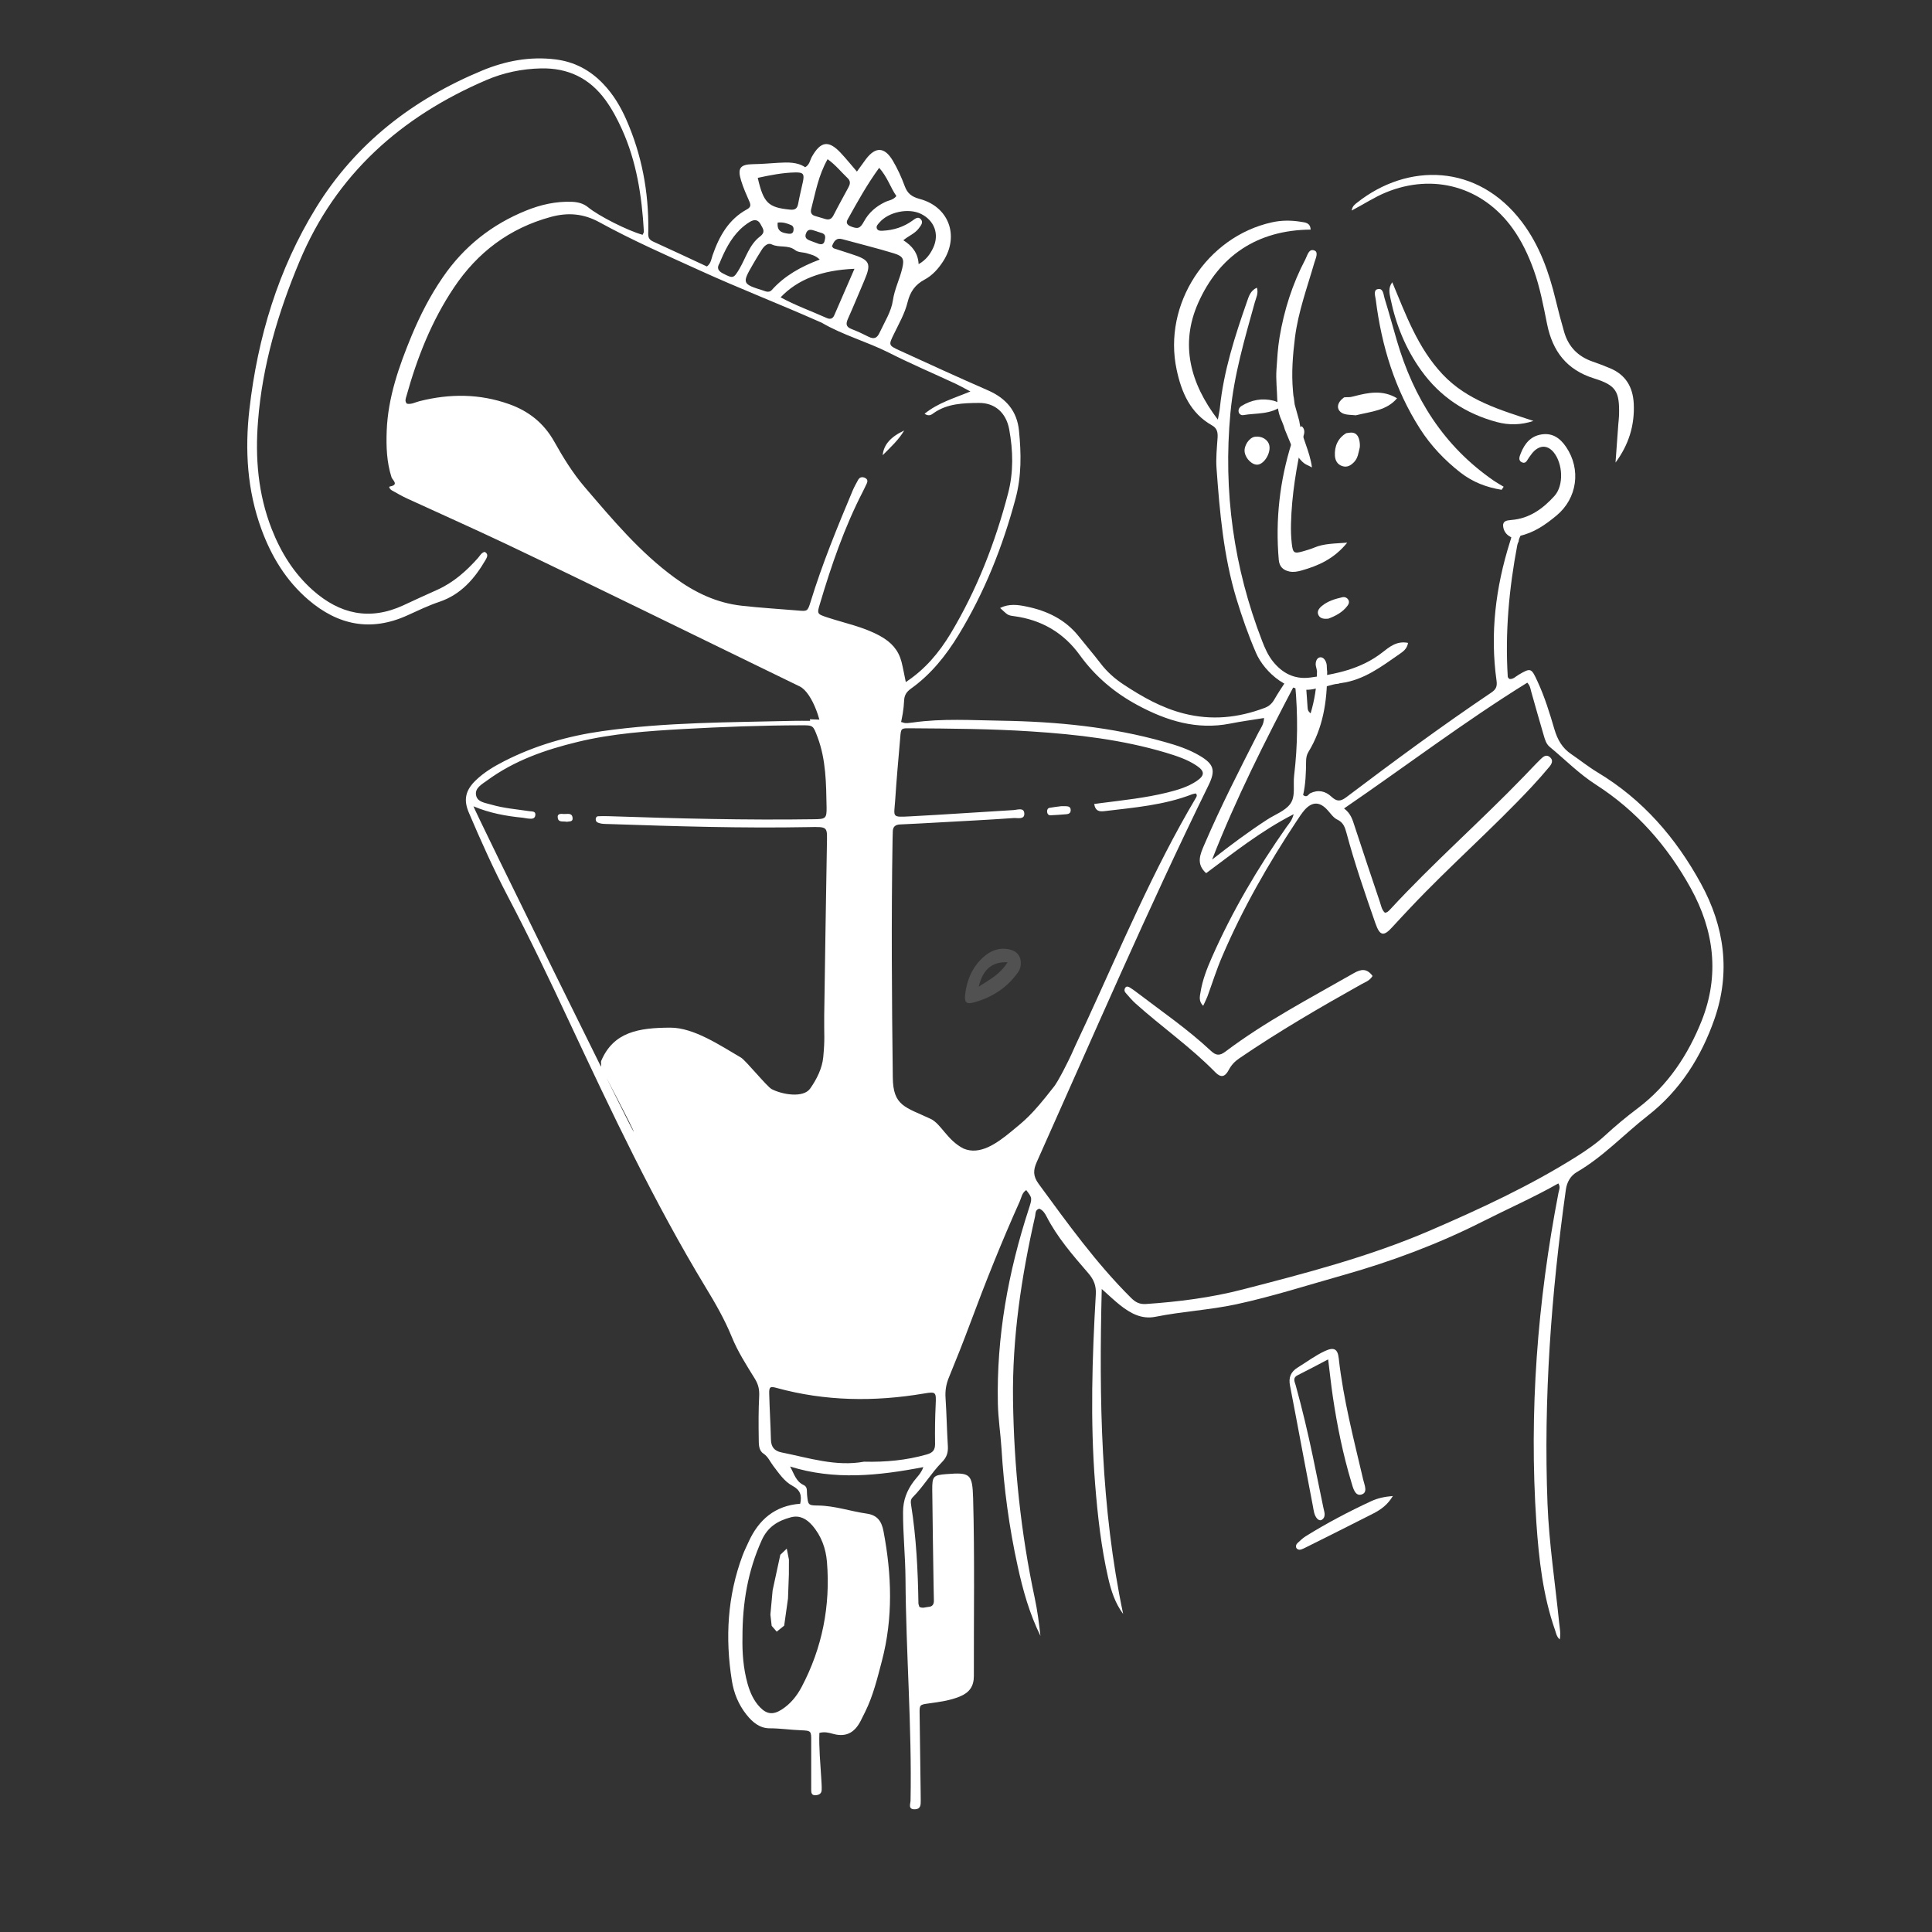 <svg xmlns="http://www.w3.org/2000/svg" viewBox="0 0 260 260" width="260" height="260" preserveAspectRatio="xMidYMid meet" style="width: 100%; height: 100%; transform: translate3d(0px, 0px, 0px); content-visibility: visible;"><rect x="0" y="0" width="260" height="260" fill="#333333" stroke="none"/><defs><clipPath id="__lottie_element_161"><rect width="260" height="260" x="0" y="0"/></clipPath><clipPath id="__lottie_element_175"><path d="M0,0 L260,0 L260,260 L0,260z"/></clipPath><clipPath id="__lottie_element_182"><path d="M0,0 L260,0 L260,260 L0,260z"/></clipPath><clipPath id="__lottie_element_189"><path d="M0,0 L260,0 L260,260 L0,260z"/></clipPath><clipPath id="__lottie_element_196"><path d="M0,0 L260,0 L260,260 L0,260z"/></clipPath></defs><g clip-path="url(#__lottie_element_161)"><g transform="matrix(0.955,0.297,-0.297,0.955,49.14,-2.248)" opacity="1" style="display: block;"><g opacity="1" transform="matrix(1,0,0,1,52.34,41.91)"><path fill="rgb(255,255,255)" fill-opacity="1" d=" M-14.26,26.37 C-14.66,26.61 -14.71,27.05 -14.88,27.43 C-15.85,29.57 -17.05,31.56 -18.84,33.14 C-20.1,34.25 -21.35,35.37 -22.59,36.5 C-26.28,39.82 -30.37,40.16 -34.78,38.18 C-37.91,36.77 -40.43,34.58 -42.55,31.93 C-45.69,28 -47.52,23.47 -48.61,18.62 C-50.28,11.29 -50.37,3.88 -49.66,-3.56 C-48.46,-16.2 -42.4,-26.21 -32.9,-34.32 C-30.98,-35.96 -28.77,-37.19 -26.35,-38 C-22.92,-39.15 -19.75,-38.7 -16.82,-36.53 C-15.61,-35.63 -14.55,-34.58 -13.55,-33.46 C-10.34,-29.86 -8.28,-25.62 -6.61,-21.16 C-6.56,-21.02 -6.63,-20.84 -6.64,-20.68 C-8.7,-20.62 -13,-21.33 -14.74,-22.04 C-15.51,-22.35 -16.26,-22.3 -17.03,-22.1 C-19.1,-21.54 -20.91,-20.5 -22.55,-19.16 C-26.41,-16.01 -29.12,-12.06 -30.6,-7.28 C-31.5,-4.41 -32.01,-1.45 -32.29,1.53 C-32.69,5.96 -32.86,10.4 -31.68,14.76 C-31.13,16.78 -30.44,18.76 -29.21,20.51 C-28.98,20.83 -27.9,21.16 -29.06,21.76 C-29.25,21.85 -28.89,22.13 -28.68,22.17 C-27.91,22.33 -27.15,22.51 -26.38,22.61 C-21.57,23.24 -16.76,23.8 -11.96,24.48 C-5.25,25.44 1.44,26.46 8.13,27.48 C15.95,28.67 23.77,29.89 31.59,31.07 C33.5,31.36 36.224,35.111 36.654,37.231 C40.784,37.191 42.261,36.456 46.35,33.38 C46.19,33.15 46.12,32.79 46.09,32.26 C46.02,31.05 45.88,29.86 45.57,28.7 C45.38,27.98 45.56,27.45 45.99,26.89 C47.98,24.26 49.15,21.26 49.95,18.09 C51.58,11.59 52.09,4.97 51.82,-1.71 C51.7,-4.82 50.75,-7.72 49.55,-10.55 C48.52,-12.99 46.61,-14.19 44,-14.49 C39.65,-14.97 35.31,-15.53 30.97,-16.09 C29.36,-16.3 29.36,-16.34 29.62,-18 C29.85,-19.54 30.2,-21.08 30.1,-22.64 C30.02,-24.05 30.37,-25.17 31.38,-26.19 C32.22,-27.04 32.73,-28.16 33.05,-29.34 C34.11,-33.25 31.56,-36.54 27.51,-36.36 C26.42,-36.32 25.73,-36.57 25.08,-37.43 C24.32,-38.42 23.47,-39.37 22.54,-40.21 C20.92,-41.66 19.76,-41.33 19.03,-39.32 C18.82,-38.72 18.62,-38.11 18.37,-37.37 C17.34,-38.01 16.45,-38.61 15.53,-39.13 C13.47,-40.3 12.5,-39.82 11.99,-37.47 C11.88,-36.95 12.03,-36.37 11.55,-35.86 C10.31,-36.23 9.12,-35.8 7.93,-35.36 C6.87,-34.96 5.81,-34.52 4.73,-34.17 C3.09,-33.63 2.85,-33.04 3.86,-31.57 C4.43,-30.73 5.11,-29.96 5.78,-29.19 C6.11,-28.8 6.13,-28.51 5.75,-28.12 C3.79,-26.1 3.26,-23.56 3.17,-20.86 C3.15,-20.33 3.3,-19.77 2.89,-19.18 C0.27,-19.53 -2.39,-19.91 -5.06,-20.24 C-5.88,-20.34 -5.92,-20.94 -6.09,-21.5 C-7.57,-26.45 -9.94,-30.92 -13.33,-34.82 C-14.6,-36.28 -16.03,-37.56 -17.73,-38.5 C-19.95,-39.74 -22.3,-40.19 -24.83,-39.74 C-28.24,-39.13 -31.19,-37.56 -33.8,-35.39 C-41.56,-28.93 -47.17,-20.94 -49.68,-11.11 C-52.09,-1.69 -52,7.89 -50.19,17.44 C-49.16,22.86 -47.24,27.94 -43.86,32.37 C-41.49,35.47 -38.65,37.99 -35.03,39.56 C-30.18,41.66 -25.69,41.21 -21.66,37.62 C-20.49,36.58 -19.35,35.51 -18.09,34.6 C-15.59,32.79 -14.48,30.2 -13.82,27.34 C-13.73,26.95 -13.66,26.48 -14.26,26.37z M28.31,-34.49 C30.29,-34.17 31.48,-32.62 31.22,-30.64 C31.09,-29.69 30.79,-28.78 30,-27.94 C29.48,-29.35 28.42,-30.04 27.08,-30.4 C27.59,-31.19 28.29,-31.71 28.58,-32.52 C28.73,-32.97 29,-33.5 28.47,-33.81 C28.01,-34.08 27.72,-33.63 27.47,-33.29 C26.58,-32.1 25.42,-31.3 24.03,-30.79 C23.75,-30.69 23.43,-30.58 23.2,-30.86 C22.99,-31.14 23.18,-31.43 23.29,-31.7 C24.03,-33.45 26.45,-34.79 28.31,-34.49z M19.1,-30.88 C19.64,-33.45 20.16,-36.02 21.08,-38.74 C22.53,-37.87 23.32,-36.65 24.42,-35.8 C24.15,-35.13 23.6,-34.95 23.22,-34.59 C22.23,-33.67 21.54,-32.59 21.27,-31.24 C21.06,-30.17 20.78,-30 19.76,-30.08 C19.22,-30.13 18.98,-30.36 19.1,-30.88z M19.21,-28.1 C21.61,-28.18 24,-28.33 26.39,-28.34 C27.71,-28.34 27.97,-28.02 28.06,-26.75 C28.17,-25.26 27.9,-23.79 28.14,-22.26 C28.38,-20.76 27.94,-19.18 27.73,-17.63 C27.62,-16.78 27.31,-16.48 26.47,-16.61 C25.65,-16.75 24.81,-16.87 23.98,-16.92 C23.17,-16.97 23.01,-17.35 23.1,-18.09 C23.32,-19.93 23.48,-21.78 23.67,-23.63 C23.93,-26.16 23.59,-26.53 20.98,-26.55 C20.14,-26.56 19.31,-26.56 18.47,-26.58 C18.37,-26.58 18.27,-26.7 18.15,-26.77 C18.2,-27.46 18.31,-28.07 19.21,-28.1z M21.94,-24.78 C21.69,-22.47 21.44,-20.23 21.2,-17.98 C21.14,-17.44 20.79,-17.29 20.32,-17.35 C18.09,-17.62 15.83,-17.71 13.59,-18.16 C15.07,-21.15 17.79,-23.3 21.94,-24.78z M14.11,-37.79 C15.4,-37.36 16.39,-36.67 17.45,-36.15 C18.01,-35.87 18,-35.43 17.9,-34.94 C17.64,-33.59 17.35,-32.24 17.12,-30.88 C17.03,-30.3 16.79,-30.02 16.21,-30.01 C15.73,-30.01 15.25,-30 14.77,-29.99 C14.24,-29.98 14.01,-30.27 13.99,-30.76 C13.89,-33.03 13.57,-35.3 14.11,-37.79z M16.37,-28.07 C16.96,-28.03 16.95,-27.55 16.99,-27.15 C17.03,-26.67 16.69,-26.55 16.3,-26.56 C15.88,-26.57 15.47,-26.61 15.05,-26.63 C14.58,-26.66 14.26,-26.83 14.3,-27.39 C14.33,-27.94 14.65,-28.08 15.12,-28.08 C15.12,-28.08 15.66,-28.08 15.66,-28.08 C15.66,-28.08 15.66,-28.07 15.66,-28.07 C15.9,-28.07 16.14,-28.08 16.37,-28.07z M13.6,-24.8 C14.07,-24.62 14.71,-24.88 15.27,-24.87 C15.79,-24.86 16.34,-24.96 17.11,-24.58 C14.95,-22.9 13.24,-21.09 12.17,-18.76 C12.03,-18.45 11.77,-18.34 11.46,-18.33 C11.34,-18.32 11.22,-18.34 11.1,-18.34 C8.12,-18.34 8.06,-18.41 8.71,-21.27 C8.88,-22.03 9.07,-22.78 9.27,-23.53 C9.42,-24.09 9.77,-24.7 10.31,-24.61 C11.44,-24.43 12.44,-25.25 13.6,-24.8z M12.58,-27.22 C12.62,-26.85 12.39,-26.71 12.06,-26.65 C11.25,-26.52 10.47,-26.44 10.23,-27.65 C10.88,-27.94 11.47,-27.93 12.07,-27.86 C12.41,-27.82 12.54,-27.54 12.58,-27.22z M5.88,-32.6 C7.37,-33.44 8.87,-34.26 10.5,-34.8 C11.53,-35.14 11.74,-34.95 11.84,-33.88 C11.93,-32.87 11.99,-31.86 12.11,-30.86 C12.18,-30.19 11.93,-29.93 11.27,-29.8 C8.42,-29.22 7.63,-29.59 5.88,-32.6z M4.38,-20.1 C4.54,-21.9 4.81,-23.67 5.68,-25.28 C5.94,-25.75 6.25,-26.2 6.6,-26.6 C7.03,-27.1 7.55,-27.32 8.12,-26.73 C8.56,-26.28 9.1,-25.99 8.51,-25.15 C7.47,-23.69 7.55,-21.86 7.16,-20.18 C6.81,-18.71 6.74,-18.66 5.26,-18.92 C4.52,-19.05 4.19,-19.35 4.38,-20.1z M2.1,-18.39 C7.9,-17.65 13.73,-17.26 19.53,-16.58 C19.65,-16.56 19.77,-16.57 19.89,-16.54 C23.13,-15.79 26.48,-15.92 29.75,-15.37 C33,-14.82 36.28,-14.49 39.55,-14.05 C40.19,-13.96 40.81,-13.82 41.74,-13.65 C39.89,-12.11 38.04,-10.91 36.74,-8.95 C37.47,-8.74 37.7,-9.16 37.91,-9.44 C39.28,-11.19 41.28,-11.87 43.27,-12.51 C45.33,-13.18 47.18,-12.35 48.24,-10.33 C49.59,-7.76 50.51,-5.01 50.65,-2.11 C50.97,4.75 50.5,11.56 48.87,18.25 C48.16,21.11 47.06,23.82 45.05,26.27 C44.55,25.38 44.15,24.59 43.69,23.84 C42.82,22.45 41.61,21.73 39.93,21.38 C37.41,20.86 34.92,21.14 32.42,21.1 C30.92,21.07 30.9,21.07 30.89,19.64 C30.82,14.24 30.98,8.85 31.92,3.51 C31.99,3.16 32.02,2.8 32.08,2.45 C32.16,2.04 32.1,1.72 31.62,1.66 C31.22,1.62 30.92,1.79 30.84,2.22 C30.74,2.74 30.62,3.27 30.57,3.81 C30.06,9.12 29.59,14.43 29.61,19.78 C29.61,21.13 29.57,21.12 28.28,21.4 C25.83,21.94 23.38,22.55 20.91,23.02 C17.6,23.66 14.39,23.2 11.19,22.1 C5.68,20.22 0.85,17.09 -4.01,14.04 C-6.08,12.74 -7.96,11.1 -9.74,9.41 C-11.82,7.45 -14.24,6.52 -17.03,6.41 C-21.24,6.24 -25.07,7.42 -28.64,9.6 C-29.14,9.9 -29.56,10.38 -30.18,10.44 C-30.58,10.21 -30.53,9.82 -30.54,9.48 C-30.7,4.13 -30.31,-1.18 -28.78,-6.33 C-27.16,-11.82 -24.01,-16.22 -19.13,-19.32 C-17.13,-20.59 -15.08,-21.06 -12.65,-20.56 C-7.78,-19.57 -2.83,-19.01 2.1,-18.39z"/></g><g opacity="1" transform="matrix(1,0,0,1,86.095,37.938)"><path fill="rgb(255,255,255)" fill-opacity="1" d=" M1.034,-2.013 C0.707,-0.618 -0.002,0.609 -0.739,2.013 C-1.034,0.648 -0.453,-0.668 1.034,-2.013z"/></g></g><g transform="matrix(1,0,0,1,62.108,70.238)" opacity="1" style="display: block;"><g opacity="1" transform="matrix(1,0,0,1,85.525,86.765)"><path fill="rgb(255,255,255)" fill-opacity="1" d=" M81.265,-38.105 C77.885,-44.275 73.435,-49.415 67.355,-53.065 C66.125,-53.805 64.995,-54.715 63.805,-55.525 C62.605,-56.335 61.965,-57.465 61.555,-58.855 C60.915,-61.035 60.245,-63.215 59.285,-65.285 C58.445,-67.115 58.385,-67.165 56.735,-66.195 C56.335,-65.965 56.005,-65.555 55.475,-65.635 C55.405,-65.745 55.285,-65.825 55.275,-65.925 C54.905,-71.885 55.445,-77.775 56.555,-83.635 C56.595,-83.835 56.655,-83.995 56.735,-84.115 C56.735,-84.115 56.735,-84.125 56.735,-84.125 C56.745,-84.745 57.475,-85.415 57.125,-86.035 C56.855,-86.515 56.355,-86.345 55.925,-86.115 C55.905,-85.965 55.885,-85.795 55.885,-85.585 C55.875,-85.025 55.725,-84.545 55.555,-84.025 C53.645,-77.945 52.875,-71.745 53.765,-65.395 C53.875,-64.595 53.675,-64.215 53.055,-63.795 C46.385,-59.305 39.925,-54.535 33.515,-49.695 C32.705,-49.085 32.215,-49.165 31.535,-49.795 C30.735,-50.545 29.765,-50.765 28.705,-50.255 C28.435,-50.125 28.295,-49.595 27.735,-50.005 C28.075,-51.475 28.125,-53.035 28.135,-54.585 C28.145,-55.005 28.205,-55.405 28.435,-55.785 C30.415,-59.015 30.965,-62.605 30.965,-66.295 C30.965,-66.415 30.965,-66.515 30.975,-66.615 C30.925,-66.895 30.935,-67.195 30.915,-67.475 C30.865,-68.015 30.495,-68.655 29.965,-68.535 C29.545,-68.445 29.385,-67.895 29.435,-67.465 C29.475,-67.185 29.645,-66.765 29.595,-66.455 C29.595,-66.455 29.595,-66.445 29.595,-66.445 C29.595,-66.445 29.595,-66.385 29.595,-66.385 C29.555,-64.585 29.285,-62.825 28.745,-61.005 C28.345,-61.325 28.355,-61.565 28.335,-61.805 C28.265,-62.635 28.235,-63.475 28.155,-64.315 C28.075,-65.135 27.555,-65.595 26.825,-65.835 C26.015,-66.105 25.585,-65.595 25.215,-65.025 C24.755,-64.325 24.295,-63.625 23.875,-62.895 C23.565,-62.355 23.185,-61.975 22.575,-61.745 C19.005,-60.395 15.425,-60.025 11.665,-60.985 C8.695,-61.745 6.125,-63.205 3.615,-64.855 C2.395,-65.655 1.335,-66.595 0.455,-67.755 C-0.495,-68.995 -1.515,-70.175 -2.485,-71.395 C-4.305,-73.665 -6.765,-74.825 -9.535,-75.385 C-10.675,-75.625 -11.865,-75.775 -13.045,-75.185 C-12.035,-74.255 -12.045,-74.195 -11.185,-74.085 C-7.475,-73.595 -4.495,-71.855 -2.315,-68.835 C-0.235,-65.955 2.385,-63.755 5.495,-62.085 C9.385,-59.995 13.435,-58.745 17.915,-59.625 C19.415,-59.925 20.935,-60.125 22.475,-60.375 C22.455,-59.515 22.015,-58.985 21.715,-58.405 C19.185,-53.435 16.645,-48.475 14.445,-43.345 C13.875,-42.025 13.295,-40.745 14.685,-39.495 C16.535,-40.865 18.375,-42.285 20.275,-43.625 C22.185,-44.965 24.145,-46.245 26.465,-47.435 C26.225,-46.535 25.815,-46.155 25.515,-45.725 C21.605,-40.165 18.175,-34.335 15.435,-28.115 C14.785,-26.635 14.195,-25.125 13.935,-23.515 C13.835,-22.925 13.645,-22.275 14.285,-21.645 C14.515,-22.145 14.705,-22.515 14.855,-22.895 C15.515,-24.695 16.085,-26.535 16.845,-28.295 C19.585,-34.705 23.035,-40.735 26.885,-46.545 C27.215,-47.045 27.545,-47.555 27.935,-48.005 C28.975,-49.165 29.995,-49.135 31.045,-47.955 C31.445,-47.515 31.815,-46.955 32.315,-46.715 C33.155,-46.325 33.365,-45.665 33.575,-44.895 C34.675,-40.785 36.065,-36.765 37.465,-32.745 C38.065,-31.035 38.575,-30.945 39.745,-32.245 C40.555,-33.135 41.375,-34.005 42.195,-34.875 C47.465,-40.465 53.265,-45.515 58.505,-51.125 C59.325,-52.005 60.115,-52.905 60.885,-53.825 C61.195,-54.205 61.445,-54.675 60.955,-55.105 C60.465,-55.535 60.045,-55.175 59.705,-54.845 C58.935,-54.095 58.205,-53.295 57.455,-52.525 C51.575,-46.435 45.205,-40.855 39.465,-34.635 C39.265,-34.425 39.065,-34.185 38.735,-34.175 C38.315,-34.565 38.235,-35.115 38.065,-35.625 C36.915,-39.025 35.775,-42.435 34.655,-45.855 C34.385,-46.695 34.145,-47.535 33.245,-48.205 C41.585,-53.915 49.475,-59.915 57.905,-65.135 C58.325,-64.655 58.325,-64.285 58.425,-63.945 C58.975,-61.985 59.535,-60.025 60.105,-58.075 C60.275,-57.495 60.435,-56.895 60.915,-56.495 C62.985,-54.785 64.875,-52.855 67.155,-51.395 C72.615,-47.885 76.755,-43.155 79.895,-37.485 C83.075,-31.735 83.785,-25.725 81.375,-19.645 C79.545,-15.055 76.835,-10.925 72.775,-7.865 C71.245,-6.715 69.765,-5.485 68.355,-4.185 C67.205,-3.125 65.925,-2.245 64.605,-1.405 C58.295,2.575 51.545,5.695 44.725,8.635 C36.605,12.125 28.065,14.345 19.535,16.545 C15.305,17.635 10.955,18.185 6.585,18.485 C5.725,18.535 5.185,18.265 4.575,17.655 C-0.125,12.985 -3.965,7.625 -7.865,2.305 C-8.625,1.265 -8.595,0.455 -8.105,-0.635 C-0.515,-17.595 6.835,-34.665 15.015,-51.345 C15.985,-53.335 15.725,-54.175 13.815,-55.305 C12.355,-56.165 10.755,-56.695 9.135,-57.145 C1.935,-59.185 -5.455,-59.895 -12.905,-60.015 C-16.855,-60.075 -20.815,-60.335 -24.755,-59.775 C-25.935,-59.605 -25.932,-59.722 -26.285,-59.825 C-29.909,-60.238 -32.725,-60.005 -35.735,-60.105 C-36.705,-60.135 -37.675,-60.175 -38.645,-60.205 C-38.635,-60.145 -38.615,-60.065 -38.605,-59.995 C-39.345,-59.995 -40.055,-60.015 -40.765,-59.995 C-49.395,-59.785 -58.035,-59.825 -66.615,-58.605 C-71.205,-57.955 -75.635,-56.685 -79.785,-54.565 C-81.175,-53.855 -82.515,-53.055 -83.645,-51.955 C-85.005,-50.615 -85.275,-49.365 -84.535,-47.635 C-82.915,-43.835 -81.225,-40.055 -79.305,-36.395 C-76.375,-30.815 -73.665,-25.145 -70.995,-19.435 C-65.325,-7.335 -59.625,4.755 -52.685,16.215 C-51.375,18.365 -50.115,20.555 -49.165,22.885 C-48.345,24.905 -47.175,26.715 -46.045,28.545 C-45.565,29.325 -45.425,30.005 -45.465,30.875 C-45.565,32.785 -45.555,34.705 -45.525,36.625 C-45.515,37.325 -45.555,38.165 -44.905,38.605 C-44.255,39.035 -44.005,39.705 -43.575,40.265 C-42.805,41.265 -42.095,42.365 -40.965,42.965 C-39.935,43.515 -39.695,44.245 -39.945,45.365 C-43.345,45.615 -45.545,47.515 -46.905,50.525 C-47.175,51.125 -47.475,51.715 -47.705,52.335 C-49.745,57.805 -50.055,63.435 -49.145,69.155 C-48.885,70.825 -48.255,72.395 -47.175,73.745 C-46.375,74.755 -45.395,75.595 -44.035,75.585 C-42.645,75.585 -41.285,75.795 -39.905,75.845 C-38.445,75.905 -38.455,75.925 -38.465,77.365 C-38.475,79.525 -38.475,81.685 -38.465,83.845 C-38.465,84.195 -38.445,84.605 -37.925,84.595 C-37.455,84.575 -37.075,84.405 -37.055,83.885 C-37.035,83.345 -37.085,82.805 -37.115,82.265 C-37.235,80.255 -37.435,78.235 -37.365,76.205 C-36.655,76.015 -36.055,76.185 -35.515,76.335 C-33.565,76.875 -32.445,75.965 -31.675,74.315 C-31.525,73.995 -31.355,73.675 -31.195,73.355 C-30.125,71.185 -29.565,68.855 -28.955,66.535 C-27.425,60.725 -27.625,54.905 -28.735,49.065 C-28.985,47.755 -29.535,46.905 -30.975,46.695 C-33.165,46.385 -35.275,45.635 -37.515,45.605 C-38.905,45.595 -38.885,45.515 -39.025,44.135 C-39.075,43.685 -38.925,43.105 -39.465,42.855 C-40.525,42.375 -40.765,41.325 -41.305,40.355 C-35.345,42.225 -29.405,41.595 -23.375,40.435 C-23.685,41.305 -24.245,41.785 -24.665,42.345 C-25.585,43.575 -26.105,44.885 -26.105,46.485 C-26.115,49.485 -25.795,52.475 -25.775,55.465 C-25.715,65.425 -24.905,75.355 -25.095,85.325 C-25.105,85.735 -25.475,86.515 -24.505,86.485 C-23.755,86.465 -23.715,85.915 -23.725,85.335 C-23.735,84.975 -23.725,84.615 -23.735,84.255 C-23.785,80.725 -23.835,77.185 -23.875,73.645 C-23.895,72.415 -23.875,72.405 -22.625,72.235 C-21.205,72.035 -19.785,71.855 -18.435,71.295 C-17.185,70.775 -16.575,69.945 -16.575,68.545 C-16.595,60.565 -16.455,52.585 -16.675,44.615 C-16.775,41.335 -17.065,41.125 -20.275,41.375 C-22.025,41.515 -22.185,41.665 -22.175,43.465 C-22.135,47.785 -22.055,52.105 -21.995,56.415 C-21.985,57.075 -21.975,57.735 -21.955,58.395 C-21.945,58.895 -22.145,59.205 -22.665,59.245 C-23.065,59.275 -23.465,59.475 -23.905,59.245 C-23.945,59.085 -24.035,58.915 -24.035,58.755 C-24.105,54.315 -24.325,49.885 -25.025,45.495 C-25.085,45.125 -25.105,44.795 -24.805,44.495 C-23.365,43.055 -22.325,41.255 -20.905,39.805 C-20.215,39.115 -20.025,38.485 -20.075,37.605 C-20.205,35.445 -20.245,33.285 -20.385,31.135 C-20.455,30.145 -20.305,29.255 -19.925,28.345 C-18.945,25.965 -17.995,23.565 -17.095,21.155 C-15.025,15.585 -12.825,10.075 -10.395,4.665 C-10.165,4.135 -10.085,3.495 -9.525,3.155 C-8.715,4.215 -8.705,4.215 -9.185,5.695 C-11.955,14.195 -13.535,22.875 -13.345,31.855 C-13.305,33.895 -12.985,35.905 -12.855,37.945 C-12.535,43.275 -11.825,48.565 -10.675,53.785 C-9.975,57.005 -9.085,60.165 -7.615,63.145 C-7.805,61.435 -8.025,59.725 -8.385,58.035 C-10.255,49.275 -11.175,40.405 -11.305,31.445 C-11.425,23.055 -10.185,14.835 -8.335,6.685 C-8.255,6.325 -8.345,5.805 -7.765,5.655 C-7.305,5.845 -7.025,6.255 -6.815,6.665 C-5.355,9.525 -3.255,11.925 -1.185,14.325 C-0.435,15.195 -0.095,16.005 -0.165,17.205 C-0.655,25.705 -0.925,34.215 -0.255,42.725 C0.085,46.975 0.555,51.205 1.505,55.365 C1.895,57.075 2.435,58.745 3.515,60.195 C0.505,45.885 0.265,31.415 0.635,16.465 C1.645,17.365 2.335,18.025 3.075,18.615 C4.475,19.725 5.975,20.575 7.855,20.205 C11.445,19.485 15.105,19.295 18.685,18.535 C23.615,17.475 28.405,15.925 33.245,14.565 C39.655,12.745 45.875,10.425 51.835,7.415 C55.245,5.685 58.755,4.145 62.085,2.255 C62.405,2.765 62.165,3.155 62.095,3.545 C59.265,18.215 58.125,33.005 59.125,47.925 C59.465,52.835 60.005,57.725 61.655,62.415 C61.785,62.805 61.845,63.255 62.275,63.625 C62.425,62.755 62.255,62.045 62.185,61.335 C61.655,56.025 60.835,50.745 60.625,45.405 C60.075,31.225 61.125,17.125 63.095,3.085 C63.235,2.055 63.745,1.215 64.565,0.735 C68.125,-1.335 70.915,-4.355 74.125,-6.865 C78.465,-10.245 81.325,-14.785 83.095,-19.875 C85.275,-26.135 84.465,-32.265 81.265,-38.105z M26.525,-52.645 C26.365,-51.345 26.755,-49.825 25.995,-48.805 C25.295,-47.865 23.965,-47.395 22.915,-46.715 C20.355,-45.055 17.925,-43.235 15.485,-41.325 C18.665,-49.475 22.595,-57.245 26.655,-64.975 C27.045,-60.805 27.015,-56.715 26.525,-52.645z M-38.335,48.265 C-37.105,49.675 -36.495,51.385 -36.345,53.185 C-35.865,59.115 -36.975,64.755 -39.755,70.025 C-40.405,71.255 -41.285,72.335 -42.475,73.085 C-43.605,73.795 -44.455,73.695 -45.365,72.745 C-46.215,71.855 -46.695,70.755 -47.025,69.595 C-47.615,67.495 -47.755,65.345 -47.715,63.385 C-47.725,58.695 -46.985,54.385 -45.115,50.255 C-44.305,48.455 -42.925,47.645 -41.195,47.185 C-40.005,46.875 -39.095,47.405 -38.335,48.265z M-57.426,-18.706 C-61.659,-18.693 -65.069,-18.147 -66.729,-14.227 C-66.799,-14.067 -66.683,-13.582 -66.773,-13.432 C-66.803,-13.392 -62.215,-4.805 -62.365,-4.705 C-62.815,-5.315 -83.715,-47.775 -83.915,-48.495 C-81.735,-47.575 -79.515,-47.175 -77.265,-46.955 C-77.025,-46.925 -76.795,-46.865 -76.555,-46.845 C-76.135,-46.805 -75.635,-46.745 -75.585,-47.335 C-75.545,-47.855 -76.025,-47.785 -76.365,-47.835 C-78.075,-48.095 -79.815,-48.225 -81.495,-48.715 C-82.285,-48.955 -83.355,-49.035 -83.555,-49.935 C-83.795,-50.945 -82.765,-51.465 -82.075,-51.975 C-78.425,-54.655 -74.255,-56.105 -69.915,-57.155 C-65.235,-58.295 -60.445,-58.625 -55.665,-58.895 C-50.395,-59.185 -45.125,-59.385 -39.845,-59.395 C-38.165,-59.405 -38.215,-59.395 -37.605,-57.785 C-36.465,-54.745 -36.455,-51.555 -36.395,-48.385 C-36.365,-46.855 -36.535,-46.775 -38.055,-46.755 C-47.285,-46.615 -56.515,-46.855 -65.745,-47.165 C-66.225,-47.175 -66.705,-47.185 -67.175,-47.155 C-67.335,-47.135 -67.475,-46.965 -67.465,-46.755 C-67.455,-46.575 -67.405,-46.415 -67.225,-46.325 C-66.715,-46.085 -66.165,-46.125 -65.635,-46.105 C-56.705,-45.805 -47.775,-45.525 -38.845,-45.695 C-36.105,-45.745 -36.315,-45.805 -36.355,-43.165 C-36.475,-35.915 -36.614,-27.582 -36.714,-20.322 C-36.744,-17.562 -36.604,-17.288 -36.843,-14.746 C-36.982,-13.247 -37.716,-11.771 -38.596,-10.521 C-39.516,-9.201 -42.365,-9.695 -43.785,-10.435 C-44.415,-10.765 -47.294,-14.317 -47.914,-14.677 C-50.694,-16.297 -54.263,-18.718 -57.426,-18.706z M-21.715,32.035 C-21.795,33.765 -21.825,35.505 -21.795,37.245 C-21.775,38.105 -22.065,38.495 -22.925,38.735 C-25.665,39.515 -28.445,39.775 -31.355,39.705 C-35.135,40.395 -38.765,39.195 -42.465,38.455 C-43.445,38.255 -43.865,37.705 -43.885,36.705 C-43.935,34.675 -44.065,32.635 -44.115,30.595 C-44.145,29.625 -43.995,29.535 -43.095,29.785 C-36.565,31.575 -29.965,31.655 -23.315,30.535 C-21.665,30.255 -21.635,30.315 -21.715,32.035z M-11.527,-4.739 C-13.517,-3.099 -15.764,-1.513 -17.948,-2.427 C-20.159,-3.536 -20.964,-5.74 -22.375,-6.422 C-25.809,-8.035 -27.445,-8.135 -27.485,-12.015 C-27.615,-22.685 -27.695,-33.355 -27.515,-44.025 C-27.505,-44.385 -27.485,-44.745 -27.485,-45.105 C-27.475,-45.775 -27.115,-46.035 -26.465,-46.055 C-24.725,-46.125 -22.995,-46.235 -21.255,-46.325 C-17.905,-46.515 -14.555,-46.675 -11.205,-46.915 C-10.705,-46.945 -9.745,-46.665 -9.785,-47.525 C-9.825,-48.385 -10.715,-48.015 -11.255,-47.985 C-15.855,-47.715 -20.465,-47.385 -25.075,-47.145 C-27.685,-47.015 -27.325,-46.975 -27.165,-49.295 C-26.985,-52.105 -26.725,-54.915 -26.485,-57.725 C-26.385,-59.015 -26.375,-59.005 -25.135,-58.995 C-19.675,-58.955 -14.225,-58.925 -8.775,-58.565 C-2.665,-58.165 3.395,-57.465 9.285,-55.705 C10.725,-55.265 12.155,-54.805 13.415,-53.955 C14.505,-53.225 14.515,-52.655 13.435,-51.915 C12.235,-51.095 10.845,-50.695 9.445,-50.345 C6.525,-49.625 3.545,-49.315 0.575,-48.935 C0.285,-48.895 -0.005,-48.855 -0.385,-48.805 C-0.205,-47.775 0.395,-47.775 1.015,-47.845 C5.005,-48.325 9.015,-48.645 12.805,-50.115 C12.965,-50.175 13.135,-50.195 13.285,-50.225 C13.555,-49.975 13.375,-49.755 13.265,-49.565 C7.605,-40.005 3.305,-29.765 -1.325,-19.705 C-2.025,-18.175 -2.765,-16.665 -3.435,-15.135 C-3.755,-14.415 -5.271,-11.341 -5.882,-10.659 C-8.882,-6.791 -9.807,-6.169 -11.527,-4.739z"/></g><g opacity="1" transform="matrix(1,0,0,1,105.89,67.445)"><path fill="rgb(255,255,255)" fill-opacity="1" d=" M16.715,-6.34 C16.315,-5.685 15.712,-5.507 15.203,-5.222 C9.614,-2.095 4.084,1.128 -1.213,4.736 C-1.825,5.153 -2.281,5.632 -2.633,6.296 C-3.148,7.266 -3.694,7.391 -4.452,6.615 C-7.771,3.221 -11.67,0.51 -15.19,-2.645 C-15.677,-3.082 -16.096,-3.596 -16.531,-4.088 C-16.702,-4.282 -16.715,-4.534 -16.571,-4.749 C-16.391,-5.016 -16.139,-4.9 -15.94,-4.781 C-15.633,-4.598 -15.343,-4.383 -15.058,-4.166 C-11.68,-1.591 -8.166,0.815 -5.054,3.725 C-4.367,4.368 -3.881,4.436 -3.092,3.841 C2.322,-0.241 8.328,-3.36 14.189,-6.718 C15.17,-7.279 15.945,-7.391 16.715,-6.34z"/></g><g opacity="1" transform="matrix(1,0,0,1,116.656,122.73)"><path fill="rgb(255,255,255)" fill-opacity="1" d=" M-0.028,-10.029 C-1.504,-9.259 -2.802,-8.557 -4.122,-7.902 C-4.862,-7.534 -4.518,-6.989 -4.387,-6.515 C-3.512,-3.342 -2.751,-0.141 -2.078,3.081 C-1.6,5.364 -1.14,7.652 -0.668,9.936 C-0.583,10.345 -0.419,10.752 -0.555,11.169 C-0.604,11.32 -0.74,11.473 -0.878,11.557 C-1.117,11.704 -1.359,11.573 -1.513,11.398 C-1.928,10.923 -1.969,10.296 -2.081,9.717 C-2.874,5.605 -3.642,1.489 -4.42,-2.626 C-4.664,-3.919 -4.904,-5.213 -5.161,-6.504 C-5.37,-7.558 -5.082,-8.346 -4.122,-8.936 C-2.899,-9.687 -1.749,-10.561 -0.44,-11.163 C0.738,-11.704 1.256,-11.452 1.397,-10.182 C2.013,-4.632 3.428,0.754 4.693,6.171 C4.86,6.889 5.37,7.947 4.4,8.173 C3.568,8.368 3.314,7.232 3.095,6.501 C1.975,2.77 1.197,-1.038 0.62,-4.887 C0.375,-6.524 0.203,-8.174 -0.028,-10.029z"/></g><g opacity="1" transform="matrix(1,0,0,1,118.787,134.73)"><path fill="rgb(255,255,255)" fill-opacity="1" d=" M6.549,-3.641 C5.863,-2.486 4.963,-1.825 3.971,-1.316 C0.891,0.263 -2.212,1.797 -5.307,3.347 C-5.466,3.426 -5.631,3.497 -5.799,3.555 C-6.054,3.642 -6.315,3.559 -6.431,3.357 C-6.549,3.153 -6.482,2.875 -6.292,2.702 C-5.94,2.382 -5.598,2.035 -5.199,1.786 C-2.358,0.019 0.599,-1.539 3.633,-2.945 C4.493,-3.344 5.421,-3.551 6.549,-3.641z"/></g><g opacity="1" transform="matrix(1,0,0,1,13.946,39.795)"><path fill="rgb(255,255,255)" fill-opacity="1" d=" M0.222,0.559 C-0.263,0.452 -0.886,0.692 -0.993,0.046 C-1.1,-0.602 -0.523,-0.513 -0.152,-0.488 C0.267,-0.459 0.885,-0.692 0.995,-0.025 C1.101,0.622 0.531,0.482 0.222,0.559z"/></g><g opacity="1" transform="matrix(1,0,0,1,80.392,38.869)"><path fill="rgb(255,255,255)" fill-opacity="1" d=" M0.334,-0.617 C0.524,-0.617 0.703,-0.621 0.881,-0.616 C1.261,-0.606 1.609,-0.545 1.59,-0.045 C1.576,0.334 1.309,0.444 0.994,0.469 C0.284,0.525 -0.428,0.584 -1.14,0.611 C-1.414,0.621 -1.563,0.4 -1.586,0.15 C-1.609,-0.097 -1.517,-0.346 -1.244,-0.396 C-0.719,-0.492 -0.187,-0.546 0.334,-0.617z"/></g><g opacity="1" transform="matrix(1,0,0,1,44.628,144.392)"><path fill="rgb(255,255,255)" fill-opacity="1" d="M0 0"/></g></g><g clip-path="url(#__lottie_element_196)" style="display: none;"><g style="display: none;"><g><path/></g></g></g><g clip-path="url(#__lottie_element_189)" style="display: block;" transform="matrix(1,0,0,1,0,0)" opacity="1"><g transform="matrix(0.978,0,0,0.978,129.503,127.214)" opacity="0.146" style="display: block;"><g opacity="1" transform="matrix(1,0,0,1,4.155,4.21)"><path fill="rgb(255,255,255)" fill-opacity="1" d=" M2.345,-3.64 C0.945,-3.96 -0.255,-3.49 -1.275,-2.57 C-2.765,-1.23 -3.505,0.52 -3.755,2.46 C-3.905,3.65 -3.625,3.96 -2.485,3.63 C-0.015,2.93 2.065,1.6 3.555,-0.56 C3.795,-0.91 3.895,-1.31 3.895,-1.74 C3.905,-2.73 3.375,-3.41 2.345,-3.64z M-1.895,1.48 C-1.325,-0.88 -0.105,-1.95 2.075,-1.88 C1.045,-0.21 -0.425,0.53 -1.895,1.48z"/></g></g></g><g clip-path="url(#__lottie_element_182)" style="display: none;"><g style="display: none;"><g><path/></g></g></g><g clip-path="url(#__lottie_element_175)" transform="matrix(1,0,0,1,0.75,4.75)" opacity="1" style="display: none;"><g transform="matrix(0.967,0,0,0.967,89.887,121.78)" opacity="0.133" style="display: none;"><g opacity="1" transform="matrix(1,0,0,1,4.895,3.81)"><path fill="rgb(255,255,255)" fill-opacity="1" d=" M4.555,1.53 C4.555,-0.19 2.665,-2.43 0.625,-3.14 C-0.375,-3.48 -1.355,-3.56 -2.355,-3.16 C-4.235,-2.39 -4.645,-0.49 -3.075,0.8 C-1.185,2.35 1.175,2.9 3.485,3.49 C3.765,3.56 4.305,3.4 4.245,3.24 C3.955,2.57 4.645,2.14 4.555,1.53z M-1.425,-0.25 C-1.745,-0.4 -2.085,-0.65 -2.025,-1.06 C-1.945,-1.57 -1.485,-1.63 -1.065,-1.66 C0.085,-1.76 1.025,-1.28 1.875,-0.57 C2.565,0.01 3.115,0.7 3.255,1.84 C1.695,1.15 0.125,0.46 -1.425,-0.25z"/></g></g></g><g transform="matrix(0.994,-0.109,0.109,0.994,154.517,25.462)" opacity="1" style="display: block;"><g opacity="1" transform="matrix(1,0,0,1,27.04,37.938)"><path fill="rgb(255,255,255)" fill-opacity="1" d=" M-2.53,27.48 C-5.63,29.39 -9.07,29.7 -12.56,29.77 C-14.66,29.81 -16.21,28.78 -17.31,27.02 C-17.85,26.15 -18.16,25.17 -18.42,24.19 C-21.15,13.93 -21.45,3.6 -19.32,-6.8 C-18.29,-11.82 -16.32,-16.52 -14.43,-21.25 C-14.2,-21.83 -13.79,-22.38 -13.94,-23.17 C-14.88,-22.86 -15.16,-22.09 -15.48,-21.43 C-17.6,-16.99 -19.61,-12.51 -20.65,-7.66 C-20.75,-7.18 -20.92,-6.71 -21.1,-6.09 C-24.29,-11.37 -25.06,-16.75 -22.03,-21.97 C-18.52,-28 -13.04,-30.87 -5.9,-30.15 C-5.84,-31.08 -6.52,-31.18 -7.06,-31.33 C-8.34,-31.69 -9.65,-31.84 -10.98,-31.69 C-19.91,-30.72 -26.79,-22.32 -25.88,-13.38 C-25.57,-10.28 -24.69,-7.36 -21.97,-5.41 C-21.32,-4.94 -21.28,-4.39 -21.4,-3.68 C-21.64,-2.33 -21.94,-0.97 -21.99,0.4 C-22.21,6.34 -22.34,12.27 -21.24,18.15 C-20.76,20.69 -20.18,23.2 -19.42,25.66 C-18.58,28.43 -15.46,31.84 -11.99,31.33 C-11.89,31.31 -11.79,31.32 -11.69,31.33 C-11.61,31.31 -11.52,31.3 -11.43,31.3 C-10.63,31.28 -9.7,30.97 -8.86,31.01 C-8.75,30.98 -8.61,30.96 -8.46,30.96 C-5.39,30.89 -2.86,29.36 -0.28,27.96 C0.28,27.66 0.85,27.35 1.07,26.57 C-0.41,26.09 -1.51,26.85 -2.53,27.48z M25.09,2.68 C24.43,1.43 23.49,0.56 21.97,0.64 C20.49,0.71 19.58,1.63 18.93,2.86 C18.71,3.28 18.42,3.8 19,4.11 C19.49,4.36 19.7,3.82 19.98,3.53 C20.23,3.28 20.45,2.98 20.73,2.77 C21.71,2.02 22.67,2.19 23.34,3.2 C24.41,4.84 24.25,7.78 22.81,9.06 C21.09,10.59 19.13,11.72 16.69,11.64 C15.97,11.62 15.65,11.7 15.52,12.14 C15.44,12.73 15.64,13.32 16.12,13.73 C16.27,13.85 16.42,13.96 16.59,14.05 C16.8,14.05 17.22,13.94 17.52,13.9 C19.53,13.68 21.13,12.81 22.8,11.71 C25.83,9.71 26.79,5.89 25.09,2.68z"/></g><g opacity="1" transform="matrix(1,0,0,1,44.431,21.837)"><path fill="rgb(255,255,255)" fill-opacity="1" d=" M14.08,21.587 C14.392,19.887 14.704,18.186 15.018,16.486 C15.094,16.074 15.199,15.666 15.253,15.252 C15.661,12.148 15.32,11.271 12.455,10.022 C8.911,8.478 7.298,5.789 6.957,2.08 C6.728,-0.421 6.552,-2.933 5.958,-5.39 C5.463,-7.439 4.785,-9.412 3.746,-11.25 C0.347,-17.264 -6.032,-19.838 -12.676,-17.917 C-14.284,-17.452 -15.768,-16.684 -17.518,-15.999 C-17.361,-16.6 -16.983,-16.782 -16.68,-16.972 C-9.343,-21.587 0.019,-20.472 5.091,-11.962 C7.091,-8.607 7.968,-4.891 8.458,-1.059 C8.648,0.424 8.867,1.904 9.126,3.377 C9.482,5.409 10.62,6.859 12.494,7.741 C13.251,8.097 13.996,8.485 14.729,8.889 C16.738,9.998 17.518,11.758 17.381,13.987 C17.203,16.886 16.101,19.414 14.08,21.587z"/></g><g opacity="1" transform="matrix(1,0,0,1,22.826,37.823)"><path fill="rgb(255,255,255)" fill-opacity="1" d=" M1.734,-1.165 C1.764,-0.855 1.776,-0.566 1.695,-0.182 C1.425,0.538 1.303,1.205 0.723,1.695 C0.233,2.105 -0.296,2.355 -0.926,2.065 C-1.546,1.785 -1.777,1.225 -1.757,0.595 C-1.697,-0.705 -1.077,-1.752 0.083,-2.272 C0.098,-2.278 0.083,-2.272 0.117,-2.28 C0.527,-2.29 0.923,-2.355 1.283,-2.095 C1.573,-1.885 1.694,-1.515 1.734,-1.165z"/></g><g opacity="1" transform="matrix(1,0,0,1,35.9,31.016)"><path fill="rgb(255,255,255)" fill-opacity="1" d=" M6.971,14.382 C4.998,13.84 3.224,12.934 1.733,11.487 C-0.218,9.592 -1.845,7.453 -3.05,5.018 C-5.836,-0.614 -6.975,-6.628 -7.073,-12.867 C-7.081,-13.366 -7.292,-14.198 -6.681,-14.277 C-5.883,-14.381 -5.977,-13.466 -5.875,-12.943 C-5.498,-11.005 -5.196,-9.053 -4.852,-7.108 C-3.451,0.8 -0.143,7.68 6.02,13.015 C6.425,13.366 6.867,13.676 7.292,14.005 C7.185,14.13 7.078,14.256 6.971,14.382z"/></g><g opacity="1" transform="matrix(1,0,0,1,16.726,43.677)"><path fill="rgb(255,255,255)" fill-opacity="1" d=" M4.716,6.526 C2.719,8.505 0.514,9.195 -1.823,9.584 C-2.357,9.673 -2.904,9.713 -3.428,9.544 C-4.253,9.277 -4.716,8.747 -4.694,7.818 C-4.571,2.418 -3.409,-2.751 -1.231,-7.688 C-0.885,-8.471 -0.61,-9.372 0.35,-9.713 C0.891,-9.046 0.451,-8.514 0.271,-7.985 C-0.965,-4.347 -2.011,-0.661 -2.525,3.156 C-2.645,4.045 -2.719,4.947 -2.715,5.843 C-2.709,7.161 -2.55,7.258 -1.197,7.015 C-0.725,6.93 -0.249,6.85 0.209,6.712 C1.611,6.288 3.02,6.474 4.716,6.526z"/></g><g opacity="1" transform="matrix(1,0,0,1,39.392,26.523)"><path fill="rgb(255,255,255)" fill-opacity="1" d=" M-8.104,-10.496 C-6.759,-5.931 -5.654,-1.345 -2.742,2.537 C0.187,6.441 4.51,8.183 8.749,10.13 C7.038,10.496 5.423,10.358 3.849,9.746 C-0.203,8.172 -3.372,5.543 -5.514,1.752 C-7.275,-1.364 -8.238,-4.745 -8.575,-8.302 C-8.645,-9.042 -8.749,-9.811 -8.104,-10.496z"/></g><g opacity="1" transform="matrix(1,0,0,1,10.781,36.568)"><path fill="rgb(255,255,255)" fill-opacity="1" d=" M-0.15,-1.884 C0.788,-1.924 1.589,-1.316 1.667,-0.504 C1.764,0.505 0.766,1.842 -0.118,1.886 C-0.859,1.924 -1.695,0.953 -1.73,0.014 C-1.763,-0.838 -0.919,-1.851 -0.15,-1.884z"/></g><g opacity="1" transform="matrix(1,0,0,1,18.612,58.749)"><path fill="rgb(255,255,255)" fill-opacity="1" d=" M-0.821,1.349 C-1.354,1.336 -1.864,1.25 -2.067,0.758 C-2.285,0.23 -1.915,-0.164 -1.509,-0.434 C-0.644,-1.012 0.358,-1.196 1.368,-1.313 C1.674,-1.349 1.961,-1.22 2.119,-0.927 C2.285,-0.62 2.158,-0.335 1.953,-0.113 C1.193,0.707 0.2,1.092 -0.821,1.349z"/></g></g><g transform="matrix(0.972,0.235,-0.235,0.972,174.712,32.788)" opacity="1" style="display: block;"><g opacity="1" transform="matrix(1,0,0,1,4.56,14.545)"><path fill="rgb(255,255,255)" fill-opacity="1" d=" M4.31,14.295 C3.2,13.985 3.26,14.295 1.46,12.795 C1.46,12.795 1.45,12.785 1.45,12.785 C1.45,12.785 -0.43,10.205 -0.43,10.205 C-1.07,8.995 -1.79,8.719 -2.36,6.565 C-2.702,5.273 -3.2,3.955 -3.43,2.595 C-3.67,1.175 -3.94,-0.245 -4.04,-1.675 C-4.31,-5.395 -4.05,-9.095 -3.13,-12.725 C-2.99,-13.295 -3.04,-14.295 -2.2,-14.155 C-1.61,-14.055 -1.82,-13.135 -1.85,-12.565 C-2,-9.095 -2.41,-5.645 -2.02,-2.165 C-1.75,0.225 -1.37,2.585 -0.6,4.865 C-0.47,5.265 -0.38,5.545 -0.27,5.735 C-0.27,5.735 0.06,6.605 0.06,6.605 C0.06,6.605 1.17,8.595 1.17,8.595 C2.03,10.705 3.52,12.225 4.31,14.295z"/></g></g><g transform="matrix(0.994,-0.109,0.109,0.994,166.173,53.701)" opacity="1" style="display: block;"><g opacity="1" transform="matrix(1,0,0,1,3.34,1.456)"><path fill="rgb(255,255,255)" fill-opacity="1" d=" M3.09,0.042 C1.241,1.205 -0.648,0.702 -2.451,0.82 C-2.708,0.837 -2.941,0.638 -2.994,0.424 C-3.09,0.036 -2.866,-0.278 -2.523,-0.44 C-1.117,-1.103 0.334,-1.206 1.801,-0.674 C2.184,-0.535 2.525,-0.277 3.09,0.042z"/></g><g opacity="1" transform="matrix(1,0,0,1,17.585,2.426)"><path fill="rgb(255,255,255)" fill-opacity="1" d=" M-1.633,-1.042 C-2.352,-0.935 -2.215,-1.042 -2.937,-1.048 C-3.023,-0.995 -3.113,-0.937 -3.214,-0.868 C-3.705,-0.534 -4.133,0.076 -3.759,0.68 C-3.343,1.352 -2.433,1.341 -1.635,1.525 C0.525,1.239 2.573,1.345 4.133,-0.149 C2.316,-1.525 0.351,-1.338 -1.633,-1.042z"/></g></g><g transform="matrix(0.961,-0.275,0.275,0.961,104.386,126.438)" opacity="1" style="display: block;"><g opacity="1" transform="matrix(1,0,0,1,0,0)"><path fill="rgb(255,255,255)" fill-opacity="1" d=" M-22.188,79.812 C-22.188,79.812 -24.5,84.125 -24.5,84.125 C-24.5,84.125 -25.688,87.188 -25.688,87.188 C-25.688,87.188 -25.938,88.688 -25.938,88.688 C-25.938,88.688 -25.5,89.625 -25.5,89.625 C-25.5,89.625 -24.312,89.125 -24.312,89.125 C-24.312,89.125 -22.812,85.75 -22.812,85.75 C-22.812,85.75 -21.812,82.688 -21.812,82.688 C-21.812,82.688 -21.25,80.75 -21.25,80.75 C-21.25,80.75 -21.125,79.25 -21.125,79.25"/></g></g></g></svg>